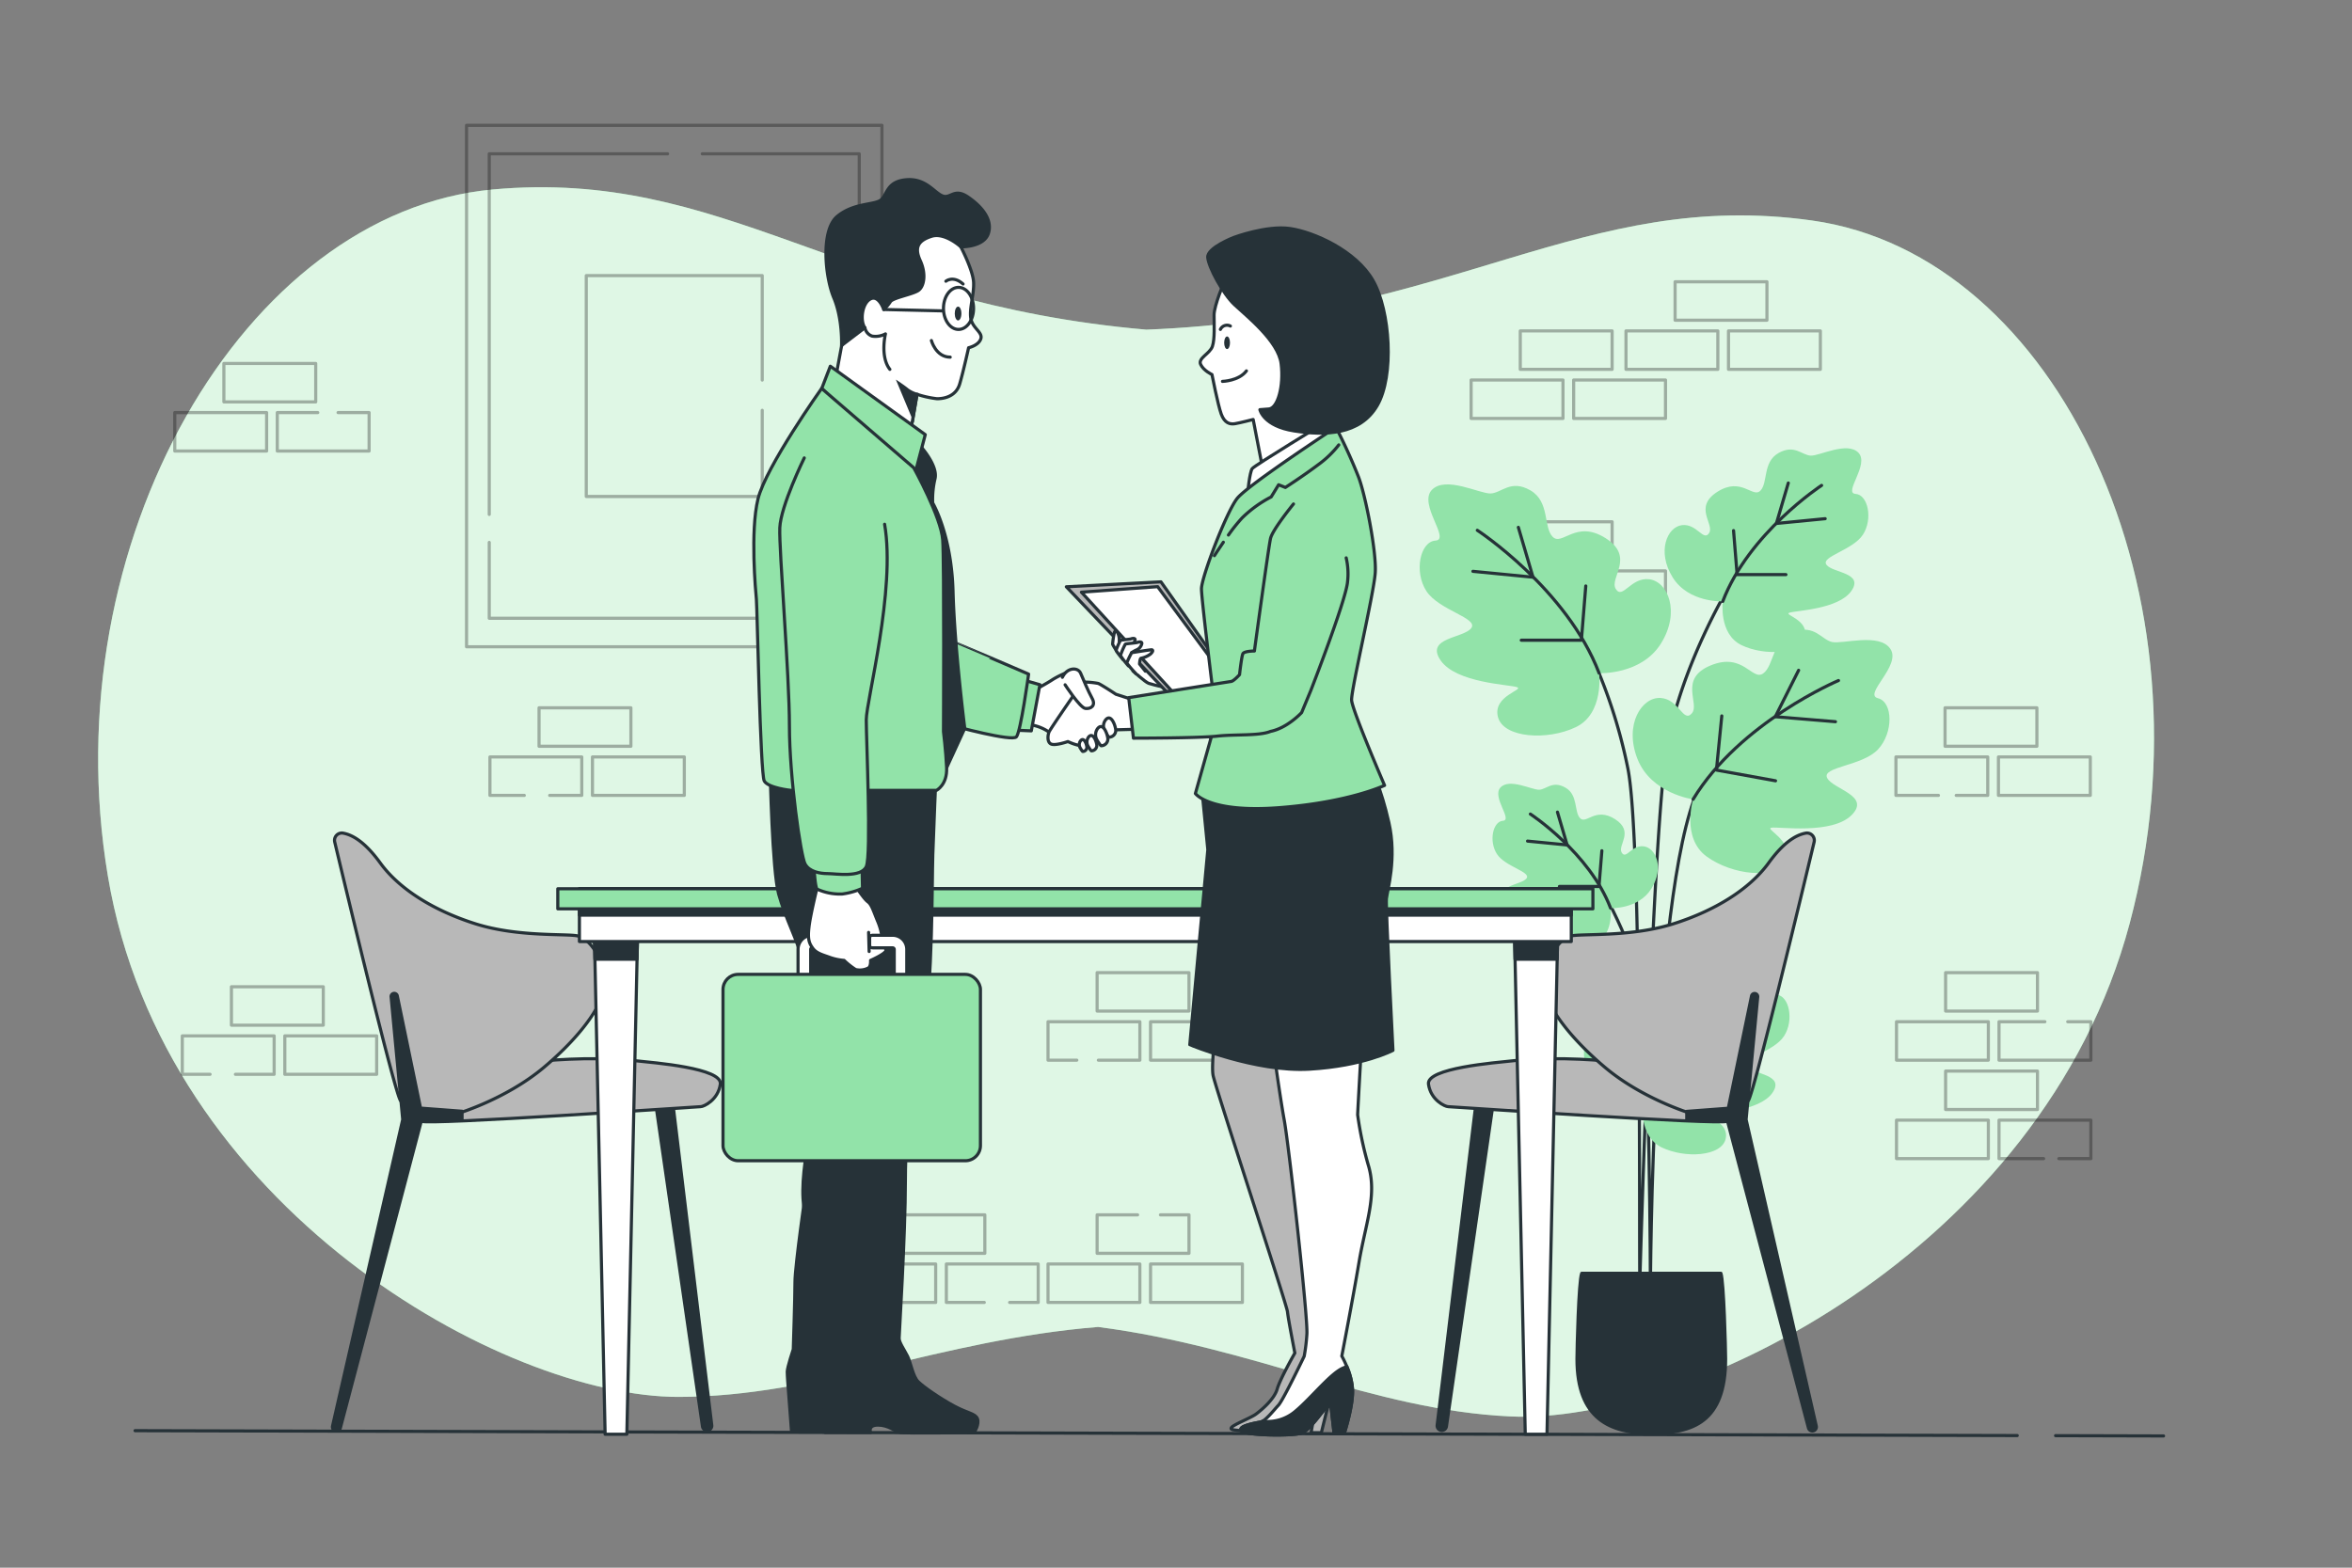 <svg xmlns="http://www.w3.org/2000/svg" viewBox="0 0 750 500"><rect x="0" y="0" width="750" height="500" fill="#808080" stroke="none"/><g id="background-simple"><path d="M577.78,70.32c-72.95-10.21-114.27,31-212.24,34.82-97.39-8.46-134.63-51.46-208.4-44.71C77.77,67.7,16.59,173.29,34.4,279.42S160.82,445.53,216.26,445.53c44.31,0,83.39-18.22,133.9-22.31,50,6.45,87.23,26.46,131.44,28.54,55.31,2.61,169.47-52.14,197.49-157.19S656.26,81.3,577.78,70.32Z" style="fill:#92E3A9"></path><path d="M577.78,70.32c-72.95-10.21-114.27,31-212.24,34.82-97.39-8.46-134.63-51.46-208.4-44.71C77.77,67.7,16.59,173.29,34.4,279.42S160.82,445.53,216.26,445.53c44.31,0,83.39-18.22,133.9-22.31,50,6.45,87.23,26.46,131.44,28.54,55.31,2.61,169.47-52.14,197.49-157.19S656.26,81.3,577.78,70.32Z" style="fill:#fff;opacity:0.7"></path></g><g id="Floor"><line x1="655.48" y1="457.89" x2="689.91" y2="457.98" style="fill:none;stroke:#263238;stroke-linecap:round;stroke-linejoin:round"></line><line x1="43.07" y1="456.3" x2="643.25" y2="457.86" style="fill:none;stroke:#263238;stroke-linecap:round;stroke-linejoin:round"></line></g><g id="Bricks"><g style="opacity:0.3"><rect x="534.15" y="89.87" width="29.29" height="12.26" style="fill:none;stroke:#000;stroke-linecap:round;stroke-linejoin:round"></rect><rect x="518.49" y="105.54" width="29.29" height="12.26" style="fill:none;stroke:#000;stroke-linecap:round;stroke-linejoin:round"></rect><rect x="551.18" y="105.54" width="29.29" height="12.26" style="fill:none;stroke:#000;stroke-linecap:round;stroke-linejoin:round"></rect><rect x="73.8" y="314.71" width="29.29" height="12.26" style="fill:none;stroke:#000;stroke-linecap:round;stroke-linejoin:round"></rect><polyline points="66.99 342.64 58.13 342.64 58.13 330.38 87.42 330.38 87.42 342.64 75.07 342.64" style="fill:none;stroke:#000;stroke-linecap:round;stroke-linejoin:round"></polyline><rect x="90.82" y="330.38" width="29.29" height="12.26" style="fill:none;stroke:#000;stroke-linecap:round;stroke-linejoin:round"></rect><rect x="620.23" y="225.75" width="29.29" height="12.26" style="fill:none;stroke:#000;stroke-linecap:round;stroke-linejoin:round"></rect><polyline points="618.13 253.68 604.57 253.68 604.57 241.42 633.85 241.42 633.85 253.68 623.79 253.68" style="fill:none;stroke:#000;stroke-linecap:round;stroke-linejoin:round"></polyline><rect x="637.26" y="241.42" width="29.29" height="12.26" style="fill:none;stroke:#000;stroke-linecap:round;stroke-linejoin:round"></rect><rect x="171.89" y="225.75" width="29.29" height="12.26" style="fill:none;stroke:#000;stroke-linecap:round;stroke-linejoin:round"></rect><polyline points="167.19 253.68 156.23 253.68 156.23 241.42 185.51 241.42 185.51 253.68 175.28 253.68" style="fill:none;stroke:#000;stroke-linecap:round;stroke-linejoin:round"></polyline><rect x="188.92" y="241.42" width="29.29" height="12.26" style="fill:none;stroke:#000;stroke-linecap:round;stroke-linejoin:round"></rect><rect x="620.41" y="310.21" width="29.29" height="12.26" style="fill:none;stroke:#000;stroke-linecap:round;stroke-linejoin:round"></rect><rect x="604.75" y="325.87" width="29.29" height="12.26" style="fill:none;stroke:#000;stroke-linecap:round;stroke-linejoin:round"></rect><polyline points="659.35 325.87 666.73 325.87 666.73 338.13 637.44 338.13 637.44 325.87 652.07 325.87" style="fill:none;stroke:#000;stroke-linecap:round;stroke-linejoin:round"></polyline><rect x="349.85" y="310.21" width="29.29" height="12.26" style="fill:none;stroke:#000;stroke-linecap:round;stroke-linejoin:round"></rect><polyline points="343.37 338.13 334.19 338.13 334.19 325.87 363.48 325.87 363.48 338.13 350.24 338.13" style="fill:none;stroke:#000;stroke-linecap:round;stroke-linejoin:round"></polyline><rect x="366.88" y="325.87" width="29.29" height="12.26" style="fill:none;stroke:#000;stroke-linecap:round;stroke-linejoin:round"></rect><polyline points="370.04 387.47 379.14 387.47 379.14 399.73 349.85 399.73 349.85 387.47 362.76 387.47" style="fill:none;stroke:#000;stroke-linecap:round;stroke-linejoin:round"></polyline><rect x="334.19" y="403.14" width="29.29" height="12.26" style="fill:none;stroke:#000;stroke-linecap:round;stroke-linejoin:round"></rect><rect x="366.88" y="403.14" width="29.29" height="12.26" style="fill:none;stroke:#000;stroke-linecap:round;stroke-linejoin:round"></rect><rect x="284.75" y="387.47" width="29.29" height="12.26" style="fill:none;stroke:#000;stroke-linecap:round;stroke-linejoin:round"></rect><rect x="269.08" y="403.14" width="29.29" height="12.26" style="fill:none;stroke:#000;stroke-linecap:round;stroke-linejoin:round"></rect><polyline points="313.87 415.4 301.77 415.4 301.77 403.14 331.06 403.14 331.06 415.4 321.95 415.4" style="fill:none;stroke:#000;stroke-linecap:round;stroke-linejoin:round"></polyline><rect x="484.78" y="105.54" width="29.29" height="12.26" style="fill:none;stroke:#000;stroke-linecap:round;stroke-linejoin:round"></rect><rect x="469.11" y="121.2" width="29.29" height="12.26" style="fill:none;stroke:#000;stroke-linecap:round;stroke-linejoin:round"></rect><rect x="501.8" y="121.2" width="29.29" height="12.26" style="fill:none;stroke:#000;stroke-linecap:round;stroke-linejoin:round"></rect><rect x="71.39" y="115.92" width="29.29" height="12.26" style="fill:none;stroke:#000;stroke-linecap:round;stroke-linejoin:round"></rect><rect x="55.73" y="131.59" width="29.29" height="12.26" style="fill:none;stroke:#000;stroke-linecap:round;stroke-linejoin:round"></rect><polyline points="107.8 131.59 117.7 131.59 117.7 143.85 88.42 143.85 88.42 131.59 101.33 131.59" style="fill:none;stroke:#000;stroke-linecap:round;stroke-linejoin:round"></polyline><rect x="484.78" y="166.42" width="29.29" height="12.26" style="fill:none;stroke:#000;stroke-linecap:round;stroke-linejoin:round"></rect><rect x="469.11" y="182.09" width="29.29" height="12.26" style="fill:none;stroke:#000;stroke-linecap:round;stroke-linejoin:round"></rect><rect x="501.8" y="182.09" width="29.29" height="12.26" style="fill:none;stroke:#000;stroke-linecap:round;stroke-linejoin:round"></rect><rect x="620.41" y="341.61" width="29.29" height="12.26" style="fill:none;stroke:#000;stroke-linecap:round;stroke-linejoin:round"></rect><rect x="604.75" y="357.27" width="29.29" height="12.26" style="fill:none;stroke:#000;stroke-linecap:round;stroke-linejoin:round"></rect><polyline points="651.67 369.53 637.44 369.53 637.44 357.27 666.73 357.27 666.73 369.53 656.52 369.53" style="fill:none;stroke:#000;stroke-linecap:round;stroke-linejoin:round"></polyline></g></g><g id="Plant"><path d="M507,277s11.15,17.83,15.82,35.07c3.31,12.26,3.46,99.76,3.46,99.76s.23-135.35,16.84-163.3" style="fill:none;stroke:#263238;stroke-linecap:round;stroke-linejoin:round"></path><path d="M552,186S536,211.87,531.48,238.76s-8.58,170.13-8.58,170.13c-.26-14,.67-141.65-3.81-163.8a165.93,165.93,0,0,0-12.66-38.23" style="fill:none;stroke:#263238;stroke-linecap:round;stroke-linejoin:round"></path><path d="M509.92,214.7s13.46.63,19.74-9.48,2.16-19.76-3.75-20.47-8.48,6.6-10.67,3.1,6.29-10.11-3.21-16.18-13.92,2.64-16.93-.47S494.26,160,488,156.39s-9.2.87-12.67,1-14.4-5.74-18.76-1.12,6.07,15.82,1.17,16.15-6.9,9.89-2.91,16.08,16.8,8.63,14.3,11.86-14.74,3-9.76,10.25,21.92,7.7,24.36,8.55-7.8,2.74-6.07,9.5,15.8,7.6,24.85,3.25S509.92,214.7,509.92,214.7Z" style="fill:#92E3A9"></path><path d="M471.08,169.13s28.59,18.69,38.84,45.57" style="fill:none;stroke:#263238;stroke-linecap:round;stroke-linejoin:round"></path><polyline points="469.68 182.22 488.84 184.09 484.17 168.19" style="fill:none;stroke:#263238;stroke-linecap:round;stroke-linejoin:round"></polyline><polyline points="485.1 204.19 504.27 204.19 505.67 186.89" style="fill:none;stroke:#263238;stroke-linecap:round;stroke-linejoin:round"></polyline><path d="M549.35,191.8s-10.93.51-16-7.69-1.75-16.05,3-16.62,6.87,5.36,8.65,2.51-5.1-8.2,2.61-13.13,11.3,2.14,13.75-.38.68-9.13,5.77-12,7.47.71,10.28.83,11.69-4.66,15.23-.9-4.93,12.84-.95,13.1,5.6,8,2.36,13-13.64,7-11.61,9.63,12,2.46,7.92,8.33-17.79,6.25-19.77,6.94,6.33,2.22,4.93,7.71-12.83,6.17-20.17,2.64S549.35,191.8,549.35,191.8Z" style="fill:#92E3A9"></path><path d="M580.87,154.81s-23.2,15.17-31.52,37" style="fill:none;stroke:#263238;stroke-linecap:round;stroke-linejoin:round"></path><polyline points="582.01 165.43 566.45 166.95 570.25 154.05" style="fill:none;stroke:#263238;stroke-linecap:round;stroke-linejoin:round"></polyline><polyline points="569.49 183.27 553.93 183.27 552.79 169.23" style="fill:none;stroke:#263238;stroke-linecap:round;stroke-linejoin:round"></polyline><path d="M513.6,289.65s8.86.41,13-6.24,1.42-13-2.47-13.48-5.58,4.35-7,2,4.14-6.66-2.12-10.66-9.17,1.74-11.15-.31-.55-7.4-4.68-9.75-6.06.57-8.35.67-9.48-3.78-12.35-.73,4,10.41.77,10.63-4.54,6.51-1.92,10.59,11.07,5.69,9.42,7.81-9.71,2-6.42,6.75,14.43,5.07,16,5.63-5.14,1.8-4,6.26,10.4,5,16.36,2.14S513.6,289.65,513.6,289.65Z" style="fill:#92E3A9"></path><path d="M488,259.64s18.83,12.31,25.58,30" style="fill:none;stroke:#263238;stroke-linecap:round;stroke-linejoin:round"></path><polyline points="487.1 268.26 499.72 269.49 496.64 259.02" style="fill:none;stroke:#263238;stroke-linecap:round;stroke-linejoin:round"></polyline><polyline points="497.26 282.73 509.88 282.73 510.8 271.34" style="fill:none;stroke:#263238;stroke-linecap:round;stroke-linejoin:round"></polyline><path d="M523.83,351.88s-11,.51-16.17-7.77-1.76-16.18,3.08-16.76,6.94,5.41,8.73,2.54-5.15-8.28,2.63-13.25,11.4,2.16,13.86-.39.69-9.2,5.83-12.12,7.53.72,10.37.84,11.79-4.7,15.36-.92-5,12.95-1,13.22,5.64,8.1,2.38,13.16-13.76,7.08-11.71,9.72,12.07,2.48,8,8.39-18,6.3-19.94,7,6.38,2.23,5,7.77-12.94,6.22-20.35,2.66S523.83,351.88,523.83,351.88Z" style="fill:#92E3A9"></path><path d="M555.63,314.56s-23.41,15.3-31.8,37.32" style="fill:none;stroke:#263238;stroke-linecap:round;stroke-linejoin:round"></path><polyline points="556.78 325.28 541.09 326.81 544.91 313.8" style="fill:none;stroke:#263238;stroke-linecap:round;stroke-linejoin:round"></polyline><polyline points="544.15 343.27 528.45 343.27 527.3 329.11" style="fill:none;stroke:#263238;stroke-linecap:round;stroke-linejoin:round"></polyline><path d="M539.89,254.94s-13.36-1.8-17.73-12.86,1.42-19.83,7.35-19.47,7.16,8,9.94,4.95-4.37-11.06,6.06-15.34,13.22,5.09,16.74,2.56,2.84-10.9,9.65-13.29,8.89,2.5,12.28,3.27,15.2-3.07,18.66,2.26-8.81,14.47-4,15.67,5,11,0,16.34-18.07,5.49-16.19,9.11,14,5.62,7.77,11.84-23,3.65-25.5,4,7.19,4.09,4.28,10.43-16.91,4.65-25-1.24S539.89,254.94,539.89,254.94Z" style="fill:#92E3A9"></path><path d="M586.25,217.05s-31.47,13.27-46.36,37.89" style="fill:none;stroke:#263238;stroke-linecap:round;stroke-linejoin:round"></path><polyline points="585.29 230.18 566.1 228.59 573.54 213.78" style="fill:none;stroke:#263238;stroke-linecap:round;stroke-linejoin:round"></polyline><polyline points="566.18 249.03 547.33 245.61 549.04 228.34" style="fill:none;stroke:#263238;stroke-linecap:round;stroke-linejoin:round"></polyline><path d="M504.37,406.1c-1,2.57-1.51,24.44-1.51,27.34,0,19.24,10.61,23.7,23.7,23.7s23.7-3.43,23.7-23.7c0-2.9-.55-24.77-1.5-27.34Z" style="fill:#263238;stroke:#263238;stroke-linecap:round;stroke-linejoin:round"></path></g><g id="Picture"><g style="opacity:0.3"><rect x="148.77" y="39.97" width="132.46" height="166.31" style="fill:none;stroke:#000;stroke-linecap:round;stroke-linejoin:round"></rect><polyline points="156.01 164.07 156.01 49.06 212.87 49.06" style="fill:none;stroke:#000;stroke-linecap:round;stroke-linejoin:round"></polyline><polyline points="223.94 49.06 273.99 49.06 273.99 197.19 156.01 197.19 156.01 173" style="fill:none;stroke:#000;stroke-linecap:round;stroke-linejoin:round"></polyline><polyline points="243.06 130.86 243.06 158.35 186.95 158.35 186.95 87.9 243.06 87.9 243.06 121.22" style="fill:none;stroke:#000;stroke-linecap:round;stroke-linejoin:round"></polyline></g></g><g id="Chairs"><path d="M208.92,350.82,224,454.94a1.49,1.49,0,0,0,1.48,1.28h0a1.49,1.49,0,0,0,1.48-1.67L214.55,351.81Z" style="fill:#263238;stroke:#263238;stroke-linecap:round;stroke-linejoin:round"></path><path d="M171.65,338.53s16.21-1.8,30.86-.23c6.16.66,27.89,2.36,27.19,7.47s-5.33,7.19-6.26,7.19-87.71,6-89.1,4.64-2.78-4.64-1.86-6.5S171.65,338.53,171.65,338.53Z" style="fill:#b8b8b8;stroke:#263238;stroke-linecap:round;stroke-linejoin:round"></path><path d="M109.35,265.71a2.33,2.33,0,0,0-2.61,2.87c3.49,14.66,19.34,80.8,21,82.49,1.91,1.9,9.91,5.71,13.34,5.33s20.19-5.71,32.39-16,20.19-21.34,19.43-28.2-5-12.95-8.76-13.71-19.06.38-32.39-3.81-24.39-11.05-30.48-19.43C116.72,269,112.8,266.32,109.35,265.71Z" style="fill:#b8b8b8;stroke:#263238;stroke-linecap:round;stroke-linejoin:round"></path><path d="M124.73,318l3.69,39.07-22.37,97.72a1.29,1.29,0,0,0,1.24,1.61h0a1.28,1.28,0,0,0,1.24-.95l25.81-97.89,13-.49v-2.65l-13.24-1-7.41-35.79a1,1,0,0,0-.86-.8h0A1,1,0,0,0,124.73,318Z" style="fill:#263238;stroke:#263238;stroke-linecap:round;stroke-linejoin:round"></path><path d="M476.29,350.82,461.24,454.94a1.49,1.49,0,0,1-1.47,1.28h0a1.49,1.49,0,0,1-1.49-1.67l12.38-102.74Z" style="fill:#263238;stroke:#263238;stroke-linecap:round;stroke-linejoin:round"></path><path d="M513.56,338.53s-16.21-1.8-30.86-.23c-6.16.66-27.89,2.36-27.19,7.47s5.34,7.19,6.26,7.19,87.71,6,89.1,4.64,2.79-4.64,1.86-6.5S513.56,338.53,513.56,338.53Z" style="fill:#b8b8b8;stroke:#263238;stroke-linecap:round;stroke-linejoin:round"></path><path d="M575.86,265.71a2.34,2.34,0,0,1,2.62,2.87c-3.5,14.66-19.35,80.8-21,82.49-1.91,1.9-9.91,5.71-13.34,5.33s-20.19-5.71-32.38-16-20.2-21.34-19.44-28.2,5-12.95,8.77-13.71,19.05.38,32.38-3.81,24.39-11.05,30.49-19.43C568.49,269,572.42,266.32,575.86,265.71Z" style="fill:#b8b8b8;stroke:#263238;stroke-linecap:round;stroke-linejoin:round"></path><path d="M560.49,318l-3.7,39.07,22.37,97.72a1.29,1.29,0,0,1-1.24,1.61h0a1.28,1.28,0,0,1-1.24-.95L550.87,357.6l-13-.49v-2.65l13.24-1,7.41-35.79a1,1,0,0,1,.86-.8h0A1,1,0,0,1,560.49,318Z" style="fill:#263238;stroke:#263238;stroke-linecap:round;stroke-linejoin:round"></path></g><g id="Table"><polygon points="199.89 457.44 192.96 457.44 189.49 295.8 203.36 295.8 199.89 457.44" style="fill:#fff;stroke:#263238;stroke-linecap:round;stroke-linejoin:round"></polygon><polygon points="189.71 305.94 203.14 305.94 203.36 295.8 189.49 295.8 189.71 305.94" style="fill:#263238;stroke:#263238;stroke-linecap:round;stroke-linejoin:round"></polygon><polygon points="493.3 457.44 486.37 457.44 482.9 295.8 496.77 295.8 493.3 457.44" style="fill:#fff;stroke:#263238;stroke-linecap:round;stroke-linejoin:round"></polygon><polygon points="483.12 305.94 496.55 305.94 496.77 295.8 482.9 295.8 483.12 305.94" style="fill:#263238;stroke:#263238;stroke-linecap:round;stroke-linejoin:round"></polygon><rect x="184.76" y="283.46" width="316.29" height="16.83" style="fill:#fff;stroke:#263238;stroke-linecap:round;stroke-linejoin:round"></rect><rect x="184.76" y="283.46" width="316.29" height="8.42" style="fill:#263238;stroke:#263238;stroke-linecap:round;stroke-linejoin:round"></rect><rect x="177.87" y="283.46" width="330.07" height="6.4" style="fill:#92E3A9;stroke:#263238;stroke-linecap:round;stroke-linejoin:round"></rect></g><g id="Characters"><path d="M361.28,214s3.94,3.58,5,3.94,3.1.83,3.1.83l2.27.48-5-7.27Z" style="fill:#fff;stroke:#263238;stroke-linecap:round;stroke-linejoin:round"></path><polygon points="340.03 187.15 386.46 235.79 401.15 229.32 370.2 185.57 340.03 187.15" style="fill:#b8b8b8;stroke:#263238;stroke-linecap:round;stroke-linejoin:round"></polygon><polygon points="344.84 188.87 374.72 221.54 392.89 219.2 369.15 187.11 344.84 188.87" style="fill:#fff;stroke:#263238;stroke-linecap:round;stroke-linejoin:round"></polygon><path d="M355.91,207.34a12.37,12.37,0,0,1-1.12-1.88,25.1,25.1,0,0,1,.57-3.76c.17-.51.69-.69,1.14.34a5,5,0,0,1,.4,2.4,12,12,0,0,0,.46,1.76l-1.14,1.6Z" style="fill:#fff;stroke:#263238;stroke-linecap:round;stroke-linejoin:round"></path><path d="M358.13,210.38s-2.22-2.58-2.22-3a21.77,21.77,0,0,1,1.35-3.1c.06-.18,3-.35,3.45-.53s1.46-.29,1.22.47a2.5,2.5,0,0,1-1.4,1.64,7.75,7.75,0,0,0-1.46.81l-.18.82.82,1.17" style="fill:#fff;stroke:#263238;stroke-linecap:round;stroke-linejoin:round"></path><path d="M359.81,212.36s-2.49-2.88-2.49-3.41a26.13,26.13,0,0,1,1.5-3.47c.07-.2,3.34-.39,3.87-.59s1.64-.33,1.38.52a2.81,2.81,0,0,1-1.58,1.84,8.57,8.57,0,0,0-1.64.92l-.19.91.91,1.31" style="fill:#fff;stroke:#263238;stroke-linecap:round;stroke-linejoin:round"></path><path d="M362.3,214.92a32.71,32.71,0,0,1-3-3.48,30.62,30.62,0,0,1,1.57-3.27s6.1-1,6.43-.92.52.46-.46,1.37a7.38,7.38,0,0,1-3,1.32c-.39.13-.46,1.83-.46,1.83l1.84,2.29" style="fill:#fff;stroke:#263238;stroke-linecap:round;stroke-linejoin:round"></path><path d="M340.71,214.31a27.83,27.83,0,0,0-4.95,2.37c-1.94,1.3-5.17,3-5.17,3l-3.32,11.35a14,14,0,0,1,7.2,2.44c3.23,2.37,10.12,1.72,11.85.65s4.09-9.48,1.93-11.42S340.71,214.31,340.71,214.31Z" style="fill:#fff;stroke:#263238;stroke-linecap:round;stroke-linejoin:round"></path><path d="M361.83,223.36l-6-1.94s-4.53-3-5.61-3.44a23.89,23.89,0,0,0-4.95-.43s-10.34,14.86-10.77,15.94-.65,3.45.86,3.88,5.17-.86,5.17-.86,3.45,1.72,5.6,1.29,8.62-5,8.62-5l7.54-.21Z" style="fill:#fff;stroke:#263238;stroke-linecap:round;stroke-linejoin:round"></path><path d="M339.64,218.41s4.74,7.32,6.46,7.54,3.45-.86,2.15-3.23-2.8-6-3.66-8-4.31-1.93-5.82,1.3" style="fill:#fff;stroke:#263238;stroke-linecap:round;stroke-linejoin:round"></path><path d="M352.62,229.52a3.26,3.26,0,0,0-.27,3.77c.53.89,1.12,1.82,1.34,1.82a2.16,2.16,0,0,0,2.1-2.24C355.68,231.39,354.33,227.6,352.62,229.52Z" style="fill:#fff;stroke:#263238;stroke-linecap:round;stroke-linejoin:round"></path><path d="M350.09,232.27a3.28,3.28,0,0,0-.26,3.77c.52.89,1.12,1.81,1.34,1.81a2.16,2.16,0,0,0,2.1-2.24C353.15,234.14,351.81,230.34,350.09,232.27Z" style="fill:#fff;stroke:#263238;stroke-linecap:round;stroke-linejoin:round"></path><path d="M347.18,235a2.66,2.66,0,0,0-.21,3c.43.72.91,1.47,1.08,1.47a1.75,1.75,0,0,0,1.7-1.81C349.66,236.54,348.57,233.48,347.18,235Z" style="fill:#fff;stroke:#263238;stroke-linecap:round;stroke-linejoin:round"></path><path d="M344.62,236.22a2,2,0,0,0-.16,2.33c.32.55.69,1.12.83,1.12a1.33,1.33,0,0,0,1.29-1.38C346.51,237.38,345.68,235,344.62,236.22Z" style="fill:#fff;stroke:#263238;stroke-linecap:round;stroke-linejoin:round"></path><polygon points="331.6 218.38 328.86 233.1 323.63 232.88 326.82 217.01 331.6 218.38" style="fill:#92E3A9;stroke:#263238;stroke-linecap:round;stroke-linejoin:round"></polygon><path d="M328,215s-2.51,18.37-3.88,20-19.8-3.41-20.71-3.64,1.14-26.39,1.14-26.39S325.91,214.05,328,215Z" style="fill:#92E3A9;stroke:#263238;stroke-linecap:round;stroke-linejoin:round"></path><path d="M390.49,89.62s-3.35,7.77-3.35,10.85.27,7.64-.53,10-4.69,3.75-3.75,5.76,3.61,3.22,3.61,3.22,1.88,9.65,2.95,12.6,2.82,3.35,4.42,3.08,5.77-1.34,5.77-1.34l3.08,15.94,20.23-11.25-3.35-10.45s5.76-10.05-.4-24.12S399.74,81.45,390.49,89.62Z" style="fill:#fff;stroke:#263238;stroke-linecap:round;stroke-linejoin:round"></path><path d="M389.16,105.06a2.33,2.33,0,0,1,3.18-1.07" style="fill:none;stroke:#263238;stroke-linecap:round;stroke-linejoin:round"></path><ellipse cx="391.29" cy="109.32" rx="0.93" ry="2.01" style="fill:#263238"></ellipse><path d="M389.82,121.64s5.23-.13,7.64-3.35" style="fill:none;stroke:#263238;stroke-linecap:round;stroke-linejoin:round"></path><path d="M423.24,134.35s-23.06,14-23.92,15.09-1.51,8.19-1.51,8.19l28.87-19Z" style="fill:#fff;stroke:#263238;stroke-linecap:round;stroke-linejoin:round"></path><path d="M388,325.62s-1.88,13.63-1.17,17.38,23.48,73,23.72,75.38,2.35,13.16,2.35,13.16-4.7,8.22-5.64,11.51-5.17,6.81-6.81,8-7.05,3.29-7.75,4.23,1.66.75,3.18,1.08a53.49,53.49,0,0,0,7.15.09s6.58.24,8.46-.47,4.46-7.75,5.64-9.16a6.48,6.48,0,0,1,3.05-1.88l-2.11,12h3.28s2.35-9.63,3.29-12.92,2.12-5.16.71-8.45a49.12,49.12,0,0,0-4.23-7.28s-.94-26.31-.71-27.48-1.64-24.2-2.34-30.3-5.88-22.3-6.11-23.71,1.41-17.38,1.41-17.38Z" style="fill:#b8b8b8;stroke:#263238;stroke-linecap:round;stroke-linejoin:round"></path><path d="M405.32,329.09s2.67,19.8,4.19,28.12,7.62,63.3,7.23,68.28a60.42,60.42,0,0,1-.86,7.07s-6.69,14-8.22,15.63-4.15,5.05-5.71,5.35-7.44,1.27-6.09,2.8,15.72,1.68,18.83.82,7.12-7.51,8.41-8.32l1.28-.82,1,8.86,3.39-.09s2.66-8.17,2.52-13.4-3.42-10.88-3.42-10.88,3.46-17.86,5.49-29.93,5.72-21.05,3.13-30.39a112.53,112.53,0,0,1-3.57-16.63c0-.78,1.54-28,1.54-28S412.2,332.57,405.32,329.09Z" style="fill:#fff;stroke:#263238;stroke-linecap:round;stroke-linejoin:round"></path><path d="M431.31,443.39a22.44,22.44,0,0,0-1.81-7.52c-.34.12-.69.24-1.07.39-4.05,1.61-10.2,9.53-15.26,13.76a13.67,13.67,0,0,1-10.36,3.29l-.13-.08a2.13,2.13,0,0,1-.73.31c-1.56.31-7.44,1.27-6.09,2.8s15.72,1.68,18.83.82,7.12-7.51,8.41-8.32l1.28-.82,1,8.86,3.39-.09S431.45,448.62,431.31,443.39Z" style="fill:#263238;stroke:#263238;stroke-linecap:round;stroke-linejoin:round"></path><path d="M383.06,249.79,385.15,271l-5.75,62.19S400.3,342,417.54,341s26.64-6,26.64-6-2.35-45.74-2.09-48.35,3.4-12.8.79-24.29-5.23-15.94-5.23-15.94S401.35,255.8,383.06,249.79Z" style="fill:#263238;stroke:#263238;stroke-linecap:round;stroke-linejoin:round"></path><path d="M426,136.29s-28,18.32-31.46,22.63-11.42,25.21-11.42,28.87,4.74,41.58,4.74,41.58l-6.68,23.71s4.31,6.24,26.72,4.52,33.61-7.11,33.61-7.11S431.21,226.57,431,223.34s7.11-34,7.54-40.72-3.18-25-5.38-30.6A172.05,172.05,0,0,0,426,136.29Z" style="fill:#92E3A9;stroke:#263238;stroke-linecap:round;stroke-linejoin:round"></path><path d="M393.43,75.73s-8.53,3.28-8.31,6.35,4.81,11.6,8.53,15.1,14,11.59,14.88,18.82-1.09,14.22-3.94,14.44l-2.84.22s1.09,5.25,10.94,6.78,21,1.31,26.48-8.1,4.15-30.19-1.32-39.82-19-15.54-26.48-16.63S393.43,75.73,393.43,75.73Z" style="fill:#263238;stroke:#263238;stroke-linecap:round;stroke-linejoin:round"></path><path d="M391.72,170.64a55,55,0,0,1,4.37-5.47,38.34,38.34,0,0,1,9.26-6.68l2.37-3.88,2.16.86s6-3.88,10.56-7.33a31.61,31.61,0,0,0,6.46-6.24" style="fill:none;stroke:#263238;stroke-linecap:round;stroke-linejoin:round"></path><path d="M387.25,177.23s1.2-1.89,2.85-4.29" style="fill:none;stroke:#263238;stroke-linecap:round;stroke-linejoin:round"></path><path d="M412.46,160.74s-6.68,8.18-7.32,11S400,207.63,400,207.63s-3.24,0-3.67.87-1.07,6.68-1.07,6.68-1.73,1.93-2.59,2.15l-32.75,5.17,1.51,12.93s20.9,0,26.72-.65,13.35,0,17-1.51c5.38-1.07,9.91-6,9.91-6l2.91-7s11.31-29,11.74-34.77a22.5,22.5,0,0,0-.44-7.57" style="fill:#92E3A9;stroke:#263238;stroke-linecap:round;stroke-linejoin:round"></path><path d="M306.39,78.73s3.89,7.43,4.07,11.32-1.42,8.31-.89,11.49,3.89,4.42,3.18,6.54-3.89,2.83-3.89,2.83-1.59,7.25-2.82,11.49-5.31,4.77-7.25,4.77a32.14,32.14,0,0,1-6.37-1.41L290.3,138l-23.86-17.32,1.94-10.43,3.89-7.25s-5.12-11.49-.53-19.62,12.55-10.78,21.39-11.84S306.39,78.73,306.39,78.73Z" style="fill:#fff;stroke:#263238;stroke-linecap:round;stroke-linejoin:round"></path><path d="M275.81,104.54a3.47,3.47,0,0,0,2.3,2.66,6.76,6.76,0,0,0,4.24-.71s-1.77,7.25,1.41,11.31" style="fill:none;stroke:#263238;stroke-linecap:round;stroke-linejoin:round"></path><path d="M297,108.61s1.41,5.3,6,5.3" style="fill:none;stroke:#263238;stroke-linecap:round;stroke-linejoin:round"></path><path d="M301.62,89.69s2.29-1.94,5.48.89" style="fill:none;stroke:#263238;stroke-linecap:round;stroke-linejoin:round"></path><ellipse cx="305.65" cy="98.36" rx="4.8" ry="6.71" style="fill:none;stroke:#263238;stroke-linecap:round;stroke-linejoin:round"></ellipse><path d="M306.57,100c0,1.22-.48,2.21-1.06,2.21s-1.06-1-1.06-2.21.47-2.21,1.06-2.21S306.57,98.73,306.57,100Z" style="fill:#263238"></path><line x1="300.56" y1="99.15" x2="281.82" y2="98.71" style="fill:none;stroke:#263238;stroke-linecap:round;stroke-linejoin:round"></line><path d="M292.42,125.76a9.58,9.58,0,0,1-3-1.42c-1.06-.88-2.65-1.94-2.65-1.94l4.42,10.6Z" style="fill:#263238;stroke:#263238;stroke-miterlimit:10"></path><path d="M306.39,78.73S301.26,74,297,75.38s-5.48,3.53-3.54,7.77,1.24,8.31-.7,9.55-8.13,2.3-8.84,3.54a12.13,12.13,0,0,1-2.12,2.47s-1.59-4.77-4.25-3.36-3.35,6.9-1.76,9.19l-7.43,5.66s.36-8.48-2.47-15.2S261.66,73.43,267,69s12-3.53,14-5.3,1.77-5.84,8-6.37,8.84,4.07,11.49,5.13,3.71-2.65,8.13.35,8,7.25,6.54,11.67S306.39,78.73,306.39,78.73Z" style="fill:#263238;stroke:#263238;stroke-linecap:round;stroke-linejoin:round"></path><path d="M257.07,379s-3.57,24.66-3.57,29.87-.54,21.48-.54,21.48-1.92,5.75-1.92,7.12.27,4.66.27,4.66l1.1,14.53h13.15s5.21-20.83,4.66-38.1-10.14-49.43-10.14-49.43Z" style="fill:#263238;stroke:#263238;stroke-linecap:round;stroke-linejoin:round"></path><path d="M245.58,245.63s.67,32.05,2.7,39.48S255,301.64,255,304s3,30,5.06,37.46-5.74,30.37-3.71,43.53,7.76,46.24,7.76,46.24-1.35-.33-1.35,4.39v9.79l.34,11.47h14.51s-1-2.36,2.36-2.36,5.4,2,7.09,2.36,23.62,0,23.62,0,1.69-2.7,1-4.39-3-1.68-7.42-4.05-9.79-6.07-11.48-7.76-2.36-6.07-3.37-8.1-2.7-4.38-2.7-5.73,2-32.41,2-50.64,2.7-29.36,5.74-46.23,2.7-48.26,3-57.37,1-25,1-25Z" style="fill:#263238;stroke:#263238;stroke-linecap:round;stroke-linejoin:round"></path><path d="M293.41,142.18s5.74,6.24,4.75,10.48a28.59,28.59,0,0,0-.75,7.74s6,10,6.49,28.21,3.74,43.69,3.74,43.69l-5.74,12.48-7-13.73s2-33.2,2.25-41.44.5-15.23-.5-20.22a75.06,75.06,0,0,1-1.25-9.24l-4-14.48Z" style="fill:#263238;stroke:#263238;stroke-linecap:round;stroke-linejoin:round"></path><polygon points="264.77 116.8 295.05 138.62 291.42 152.41 262.04 123.89 264.77 116.8" style="fill:#92E3A9;stroke:#263238;stroke-linecap:round;stroke-linejoin:round"></polygon><path d="M262,123.89s-17.81,25-20.3,35.27-.75,29.45-.5,32,1.25,55.67,2.5,57.92,8.48,3,8.48,3h46.44s3.49-1.75,3.24-7.24-1-11.48-1-11.48.25-53.92-.25-61.16-9.23-23-9.23-23Z" style="fill:#92E3A9;stroke:#263238;stroke-linecap:round;stroke-linejoin:round"></path><path d="M256.48,312.9a2,2,0,0,1-2-2v-8.11A4.5,4.5,0,0,1,259,298.3h6.31a2,2,0,0,1,0,4H259a.49.49,0,0,0-.49.49v8.11A2,2,0,0,1,256.48,312.9Z" style="fill:#fff;stroke:#263238;stroke-linecap:round;stroke-linejoin:round"></path><path d="M272.86,282.68s2.61,4,3.83,4.9,1.69,2.61,3.07,6a19.86,19.86,0,0,1,1.53,5.51,18,18,0,0,1,1.22,4c0,1.07-4.9,3.22-4.9,3.22s.15,2-.77,2.45a5.91,5.91,0,0,1-4,.46,23.5,23.5,0,0,1-3.68-2.91,17.78,17.78,0,0,1-4.44-.92c-2-.77-4.29-1.23-5.52-2.92s-1.68-2.91-1.22-6.89,2.75-13.18,2.75-13.18Z" style="fill:#fff;stroke:#263238;stroke-linecap:round;stroke-linejoin:round"></path><path d="M259.53,275.78s.31,7.36,1.07,7.82a17.49,17.49,0,0,0,8,1.53,22.4,22.4,0,0,0,6.44-1.84l-.16-7.2S262.13,277.16,259.53,275.78Z" style="fill:#92E3A9;stroke:#263238;stroke-linecap:round;stroke-linejoin:round"></path><path d="M256.46,146.05s-7.52,15.32-7.8,22.29,3.07,46.8,3.07,63.23,3.62,41.51,5,44,4.74,3.06,7.24,3.06,10.59,1.39,12.26-2.23,0-40.67,0-46.8,9.47-41.51,5.85-62.4" style="fill:#92E3A9;stroke:#263238;stroke-linecap:round;stroke-linejoin:round"></path><path d="M284.66,298.3h-6.3a2,2,0,0,0-1.05.3V302a2,2,0,0,0,1.05.31h6.3a.49.49,0,0,1,.49.49v8.11a2,2,0,0,0,4,0v-8.11A4.49,4.49,0,0,0,284.66,298.3Z" style="fill:#fff;stroke:#263238;stroke-linecap:round;stroke-linejoin:round"></path><rect x="230.55" y="310.77" width="82.09" height="59.44" rx="4.82" style="fill:#92E3A9;stroke:#263238;stroke-linecap:round;stroke-linejoin:round"></rect><line x1="276.98" y1="297.38" x2="277.15" y2="303.47" style="fill:none;stroke:#263238;stroke-linecap:round;stroke-linejoin:round"></line></g></svg>
